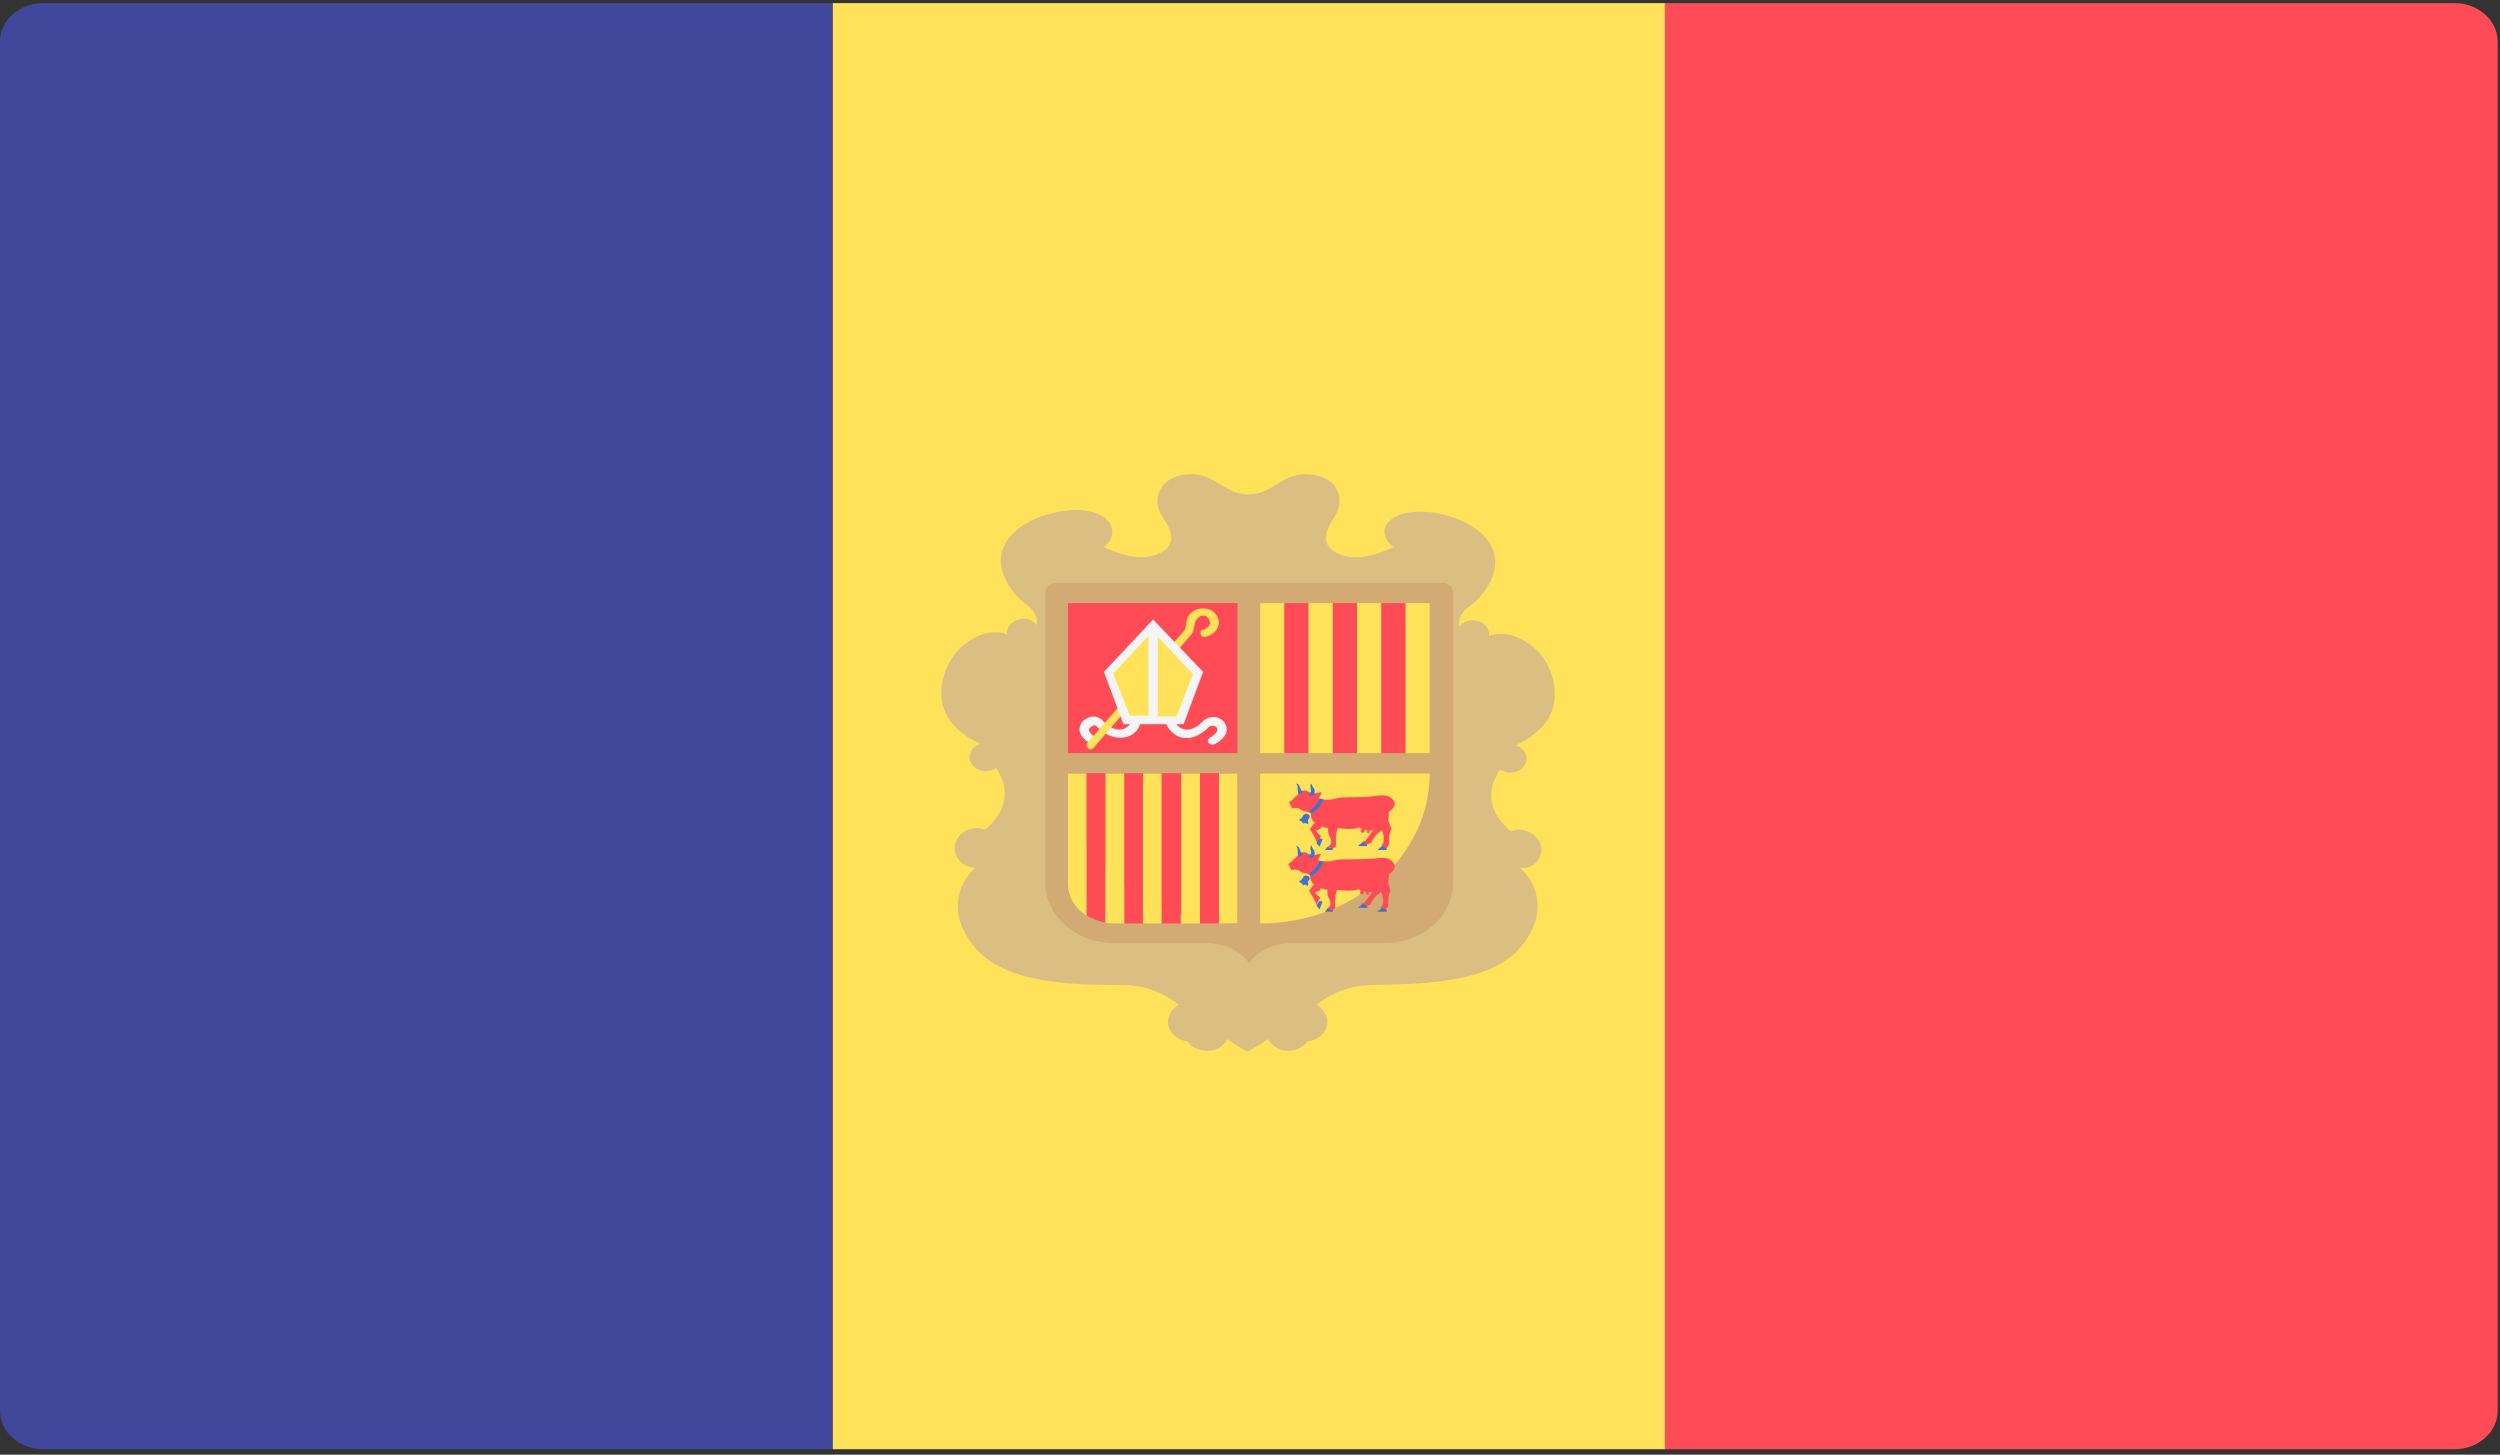<?xml version="1.0" encoding="utf-8"?>
<!-- Generator: Adobe Illustrator 25.0.0, SVG Export Plug-In . SVG Version: 6.00 Build 0)  -->
<svg version="1.1" id="Capa_1" xmlns="http://www.w3.org/2000/svg" xmlns:xlink="http://www.w3.org/1999/xlink" x="0px" y="0px"
	 viewBox="0 0 32 18.62" style="enable-background:new 0 0 32 18.62;" xml:space="preserve">
<rect x="0" y="0" width="32" height="18.62" fill="#333333" stroke="none"/>
<style type="text/css">
	.st0{fill:#FF4B55;}
	.st1{fill:#464655;}
	.st2{fill:#73AF00;}
	.st3{fill:#F5F5F5;}
	.st4{fill:#41479B;}
	.st5{fill:#FFF5DC;}
	.st6{fill:#D27D69;}
	.st7{fill:#FFE15A;}
	.st8{fill:#B95546;}
	.st9{fill:#DCBE82;}
	.st10{fill:#D2AA73;}
	.st11{fill:#4173CD;}
	.st12{fill:#82AFFF;}
	.st13{fill:#F09146;}
	.st14{fill:#FFB400;}
	.st15{fill:#965032;}
	.st16{fill:#BE7855;}
	.st17{fill:#FFBE3C;}
	.st18{fill:#EAF3F5;}
	.st19{fill:#8C5A28;}
	.st20{fill:#F0C850;}
	.st21{fill:#FF6E55;}
	.st22{fill:#FFBE5A;}
	.st23{fill:#3CC8FF;}
	.st24{fill:#825546;}
	.st25{fill:#FFD255;}
	.st26{fill:#FFD25A;}
	.st27{fill:#509664;}
	.st28{fill:#F0AA00;}
	.st29{fill:#A561CD;}
	.st30{fill:#B34900;}
	.st31{fill:#64B496;}
	.st32{fill:#FF6B71;}
	.st33{fill:#5F64B9;}
	.st34{fill:#F5F0F0;}
	.st35{fill:#5A4646;}
	.st36{fill:#E6E1CD;}
	.st37{fill:#FFD0AF;}
	.st38{fill:#FFAF94;}
	.st39{fill:#8CB400;}
	.st40{fill:#69C3FF;}
	.st41{fill:#009B64;}
	.st42{fill:#5AA0E6;}
	.st43{fill:#FFC88C;}
	.st44{fill:#E1E1E1;}
	.st45{fill:#966446;}
	.st46{fill:#BE915A;}
	.st47{fill:#B9B9B9;}
	.st48{fill:#F0C727;}
	.st49{fill:#50AF69;}
	.st50{fill:#FFE6E6;}
	.st51{fill:#FFB750;}
	.st52{fill:#FFC455;}
	.st53{fill:#FFCD55;}
	.st54{fill:#9BC800;}
	.st55{fill:#FFE14E;}
	.st56{fill:#FFB14E;}
	.st57{fill:#B46446;}
	.st58{fill:#5FA000;}
	.st59{fill:#F2DD30;}
	.st60{fill:#FFC855;}
	.st61{fill:#A0A0A0;}
	.st62{fill:#69B469;}
	.st63{fill:#F4E08F;}
	.st64{fill:#ECD077;}
	.st65{fill:#FCF0A8;}
	.st66{fill:#FAB446;}
	.st67{fill:#C8414B;}
	.st68{fill:#FF9B46;}
	.st69{fill:#FF9B55;}
	.st70{fill:#82C3D2;}
	.st71{fill:#5AA587;}
	.st72{fill:#CDCDCD;}
	.st73{fill:#B4A08C;}
	.st74{fill:#FFD250;}
	.st75{fill:#00C3A0;}
	.st76{fill:#00AADC;}
	.st77{fill:#732D37;}
	.st78{fill:#AAD264;}
	.st79{fill:#874150;}
	.st80{fill:#783C46;}
	.st81{fill:#FFB478;}
	.st82{fill:#9B4B5A;}
	.st83{fill:#FFCD5A;}
	.st84{fill:#FFAA5A;}
	.st85{fill:#FF875A;}
	.st86{fill:#E6B432;}
	.st87{fill:#C86464;}
	.st88{fill:#FFF5E1;}
	.st89{fill:#963C3C;}
	.st90{fill:#5A8250;}
	.st91{fill:#AFEBFF;}
	.st92{fill:#557DE6;}
	.st93{fill:#D23741;}
	.st94{fill:#64C86E;}
	.st95{fill:#873250;}
	.st96{fill:#41AA5A;}
	.st97{fill:#8CD7FF;}
	.st98{fill:#6EC86E;}
	.st99{fill:#FFF0E1;}
	.st100{fill:#FFC75A;}
	.st101{fill:#FFD350;}
	.st102{fill:#FFBE50;}
	.st103{fill:#A54B50;}
	.st104{fill:#C87878;}
	.st105{fill:#FF1722;}
	.st106{fill:#FFB441;}
	.st107{fill:#5064AA;}
	.st108{fill:#FFA0D2;}
	.st109{fill:#FF7350;}
	.st110{fill:#245DBD;}
	.st111{fill:#D35A10;}
	.st112{fill:#FFA033;}
	.st113{fill:#FF9480;}
	.st114{fill:#FFA0E4;}
	.st115{fill:#696E7D;}
	.st116{fill:#FFFCFF;}
	.st117{fill:#EBEBEB;}
	.st118{fill:#FF4B57;}
	.st119{fill:#D2D2D2;}
	.st120{fill:#F0C814;}
	.st121{fill:#F7B518;}
	.st122{fill:#2C2F38;}
	.st123{fill:#4C8056;}
	.st124{fill:#F0C419;}
	.st125{fill:#C03A2B;}
	.st126{fill:#EA3F3F;}
	.st127{fill:#E4E3E1;}
	.st128{fill:#2472B2;}
</style>
<g>
	<path class="st4" d="M10.66,18.55H0.55c-0.3,0-0.55-0.22-0.55-0.49V0.53c0-0.27,0.25-0.49,0.55-0.49h10.11V18.55z M10.66,18.55"/>
	<rect x="10.66" y="0.04" class="st7" width="10.66" height="18.51"/>
	<path class="st0" d="M31.42,18.55H21.31V0.04h10.11c0.3,0,0.55,0.22,0.55,0.49v17.53C31.97,18.33,31.72,18.55,31.42,18.55
		L31.42,18.55z M31.42,18.55"/>
	<path class="st9" d="M19.73,10.88c0-0.14-0.13-0.26-0.29-0.26c-0.03,0-0.07,0.01-0.1,0.02c-0.14-0.11-0.4-0.39-0.14-0.79
		c0.04,0.02,0.08,0.04,0.13,0.04c0.12,0,0.21-0.08,0.21-0.18c0-0.08-0.06-0.15-0.14-0.17c0.21-0.1,0.52-0.3,0.5-0.68
		c-0.02-0.54-0.53-0.84-0.84-0.72c0-0.01,0-0.02,0-0.02c0-0.1-0.09-0.18-0.21-0.18c-0.07,0-0.13,0.03-0.17,0.08
		c-0.01-0.05-0.01-0.16,0.13-0.26c0.27-0.2,0.57-0.69,0.02-1.03c-0.3-0.19-0.89-0.28-1.08-0.02C17.68,6.8,17.75,6.96,17.84,7
		c-0.16,0.08-0.45,0.19-0.68,0.1c-0.33-0.13-0.14-0.38-0.07-0.5c0.13-0.2,0.05-0.53-0.39-0.53c-0.29,0-0.43,0.26-0.72,0.26
		c-0.29,0-0.43-0.26-0.72-0.26c-0.43,0-0.52,0.33-0.39,0.53c0.07,0.11,0.27,0.37-0.07,0.5c-0.23,0.09-0.53-0.03-0.68-0.1
		c0.1-0.04,0.16-0.2,0.08-0.31c-0.19-0.26-0.78-0.17-1.08,0.02c-0.55,0.34-0.25,0.83,0.02,1.03c0.14,0.11,0.14,0.21,0.13,0.26
		c-0.04-0.05-0.1-0.08-0.17-0.08c-0.11,0-0.21,0.08-0.21,0.18c0,0.01,0,0.02,0,0.02c-0.31-0.12-0.81,0.18-0.84,0.72
		c-0.02,0.38,0.29,0.59,0.5,0.68c-0.08,0.03-0.14,0.09-0.14,0.17c0,0.1,0.09,0.18,0.21,0.18c0.05,0,0.09-0.01,0.13-0.04
		c0.26,0.39,0,0.67-0.14,0.79c-0.03-0.01-0.06-0.02-0.1-0.02c-0.16,0-0.29,0.11-0.29,0.26c0,0.13,0.11,0.24,0.26,0.25
		c-0.2,0.18-0.38,0.58,0.01,1.03c0.43,0.5,1.44,0.46,1.93,0.47c0.31,0.01,0.54,0.15,0.67,0.25c-0.08,0.04-0.14,0.13-0.14,0.22
		c0,0.13,0.11,0.23,0.25,0.25c0.05,0.07,0.14,0.12,0.25,0.12c0.12,0,0.21-0.06,0.26-0.15c0.15,0.11,0.26,0.16,0.26,0.16
		s0.1-0.05,0.26-0.16c0.05,0.09,0.15,0.15,0.26,0.15c0.1,0,0.19-0.05,0.25-0.12c0.14-0.02,0.25-0.12,0.25-0.25
		c0-0.09-0.06-0.17-0.14-0.22c0.13-0.1,0.36-0.24,0.67-0.25c0.49-0.02,1.5,0.02,1.93-0.47c0.39-0.45,0.21-0.85,0.01-1.03
		C19.62,11.12,19.73,11.01,19.73,10.88L19.73,10.88z M19.73,10.88"/>
	<path class="st10" d="M13.38,7.59v3.71c0,0.42,0.39,0.77,0.87,0.77h1.16c0.43,0,0.58,0.26,0.58,0.26s0.14-0.26,0.58-0.26h1.16
		c0.48,0,0.87-0.34,0.87-0.77V7.59c0-0.07-0.06-0.13-0.14-0.13h-4.92C13.44,7.46,13.38,7.52,13.38,7.59L13.38,7.59z M13.38,7.59"/>
	<rect x="13.67" y="7.72" class="st0" width="2.17" height="1.92"/>
	<path class="st0" d="M15.84,11.82c-1.2,0-2.17-0.86-2.17-1.92h2.17V11.82z M15.84,11.82"/>
	<path class="st7" d="M16.13,11.82V9.9h2.17C18.3,10.96,17.33,11.82,16.13,11.82L16.13,11.82z M16.13,11.82"/>
	<rect x="16.13" y="7.72" class="st7" width="0.31" height="1.92"/>
	<rect x="16.44" y="7.72" class="st0" width="0.31" height="1.92"/>
	<rect x="16.75" y="7.72" class="st7" width="0.31" height="1.92"/>
	<rect x="17.06" y="7.72" class="st0" width="0.31" height="1.92"/>
	<rect x="17.37" y="7.72" class="st7" width="0.31" height="1.92"/>
	<rect x="17.99" y="7.72" class="st7" width="0.31" height="1.92"/>
	<rect x="17.68" y="7.72" class="st0" width="0.31" height="1.92"/>
	<rect x="14.39" y="9.9" class="st0" width="0.24" height="1.92"/>
	<rect x="14.63" y="9.9" class="st7" width="0.24" height="1.92"/>
	<rect x="15.12" y="9.9" class="st7" width="0.24" height="1.92"/>
	<rect x="14.87" y="9.9" class="st0" width="0.24" height="1.92"/>
	<rect x="15.6" y="9.9" class="st7" width="0.24" height="1.92"/>
	<rect x="15.36" y="9.9" class="st0" width="0.24" height="1.92"/>
	<path class="st7" d="M13.91,11.72V9.9h-0.24v1.41C13.67,11.48,13.76,11.63,13.91,11.72L13.91,11.72z M13.91,11.72"/>
	<path class="st0" d="M14.15,11.81V9.9h-0.24v1.82C13.98,11.76,14.06,11.79,14.15,11.81L14.15,11.81z M14.15,11.81"/>
	<path class="st7" d="M14.15,9.9v1.91c0.03,0,0.06,0.01,0.1,0.01h0.14V9.9H14.15z M14.15,9.9"/>
	<path class="st3" d="M13.99,9.53c-0.01,0-0.02,0-0.03-0.01c-0.14-0.08-0.15-0.17-0.14-0.21c0.01-0.06,0.06-0.11,0.13-0.13
		c0.06-0.02,0.13,0,0.17,0.05c0.09,0.09,0.18,0.13,0.26,0.1c0.06-0.02,0.1-0.07,0.1-0.11c0-0.03,0.03-0.05,0.06-0.05
		c0.03,0,0.06,0.02,0.06,0.05c0,0.09-0.07,0.18-0.17,0.21c-0.07,0.02-0.22,0.04-0.39-0.13c-0.02-0.02-0.04-0.02-0.05-0.01
		c-0.02,0.01-0.04,0.02-0.05,0.04c-0.01,0.03,0.03,0.08,0.09,0.11c0.03,0.02,0.03,0.05,0.02,0.07C14.03,9.52,14.01,9.53,13.99,9.53
		L13.99,9.53z M13.99,9.53"/>
	<path class="st3" d="M15.52,9.53c-0.02,0-0.04-0.01-0.05-0.02c-0.02-0.02-0.01-0.05,0.02-0.07c0.07-0.04,0.1-0.08,0.09-0.11
		c0-0.02-0.03-0.04-0.05-0.04c-0.01,0-0.04,0-0.05,0.01c-0.17,0.17-0.31,0.16-0.39,0.13C15,9.39,14.92,9.3,14.92,9.22
		c0-0.03,0.03-0.05,0.06-0.05c0.03,0,0.06,0.02,0.06,0.05c0,0.04,0.04,0.09,0.1,0.11c0.08,0.03,0.17-0.01,0.26-0.1
		c0.04-0.04,0.11-0.06,0.17-0.05c0.07,0.02,0.12,0.07,0.13,0.13c0.01,0.04,0,0.13-0.14,0.21C15.54,9.53,15.53,9.53,15.52,9.53
		L15.52,9.53z M15.52,9.53"/>
	<path class="st7" d="M13.96,9.59c-0.01,0-0.02,0-0.03-0.01c-0.02-0.02-0.03-0.05-0.01-0.07l1.24-1.44
		c0.01-0.02,0.02-0.04,0.02-0.08c0.01-0.06,0.02-0.13,0.12-0.18c0.06-0.03,0.14-0.03,0.2,0c0.07,0.04,0.11,0.11,0.1,0.18
		c-0.01,0.04-0.03,0.12-0.16,0.16c-0.03,0.01-0.06,0-0.07-0.03c-0.01-0.03,0-0.06,0.03-0.06c0.04-0.01,0.08-0.04,0.09-0.08
		c0-0.03-0.02-0.07-0.05-0.09c-0.02-0.01-0.05-0.02-0.08,0c-0.05,0.03-0.06,0.06-0.07,0.11c-0.01,0.04-0.01,0.08-0.04,0.12L14,9.57
		C13.99,9.58,13.98,9.59,13.96,9.59L13.96,9.59z M13.96,9.59"/>
	<path class="st7" d="M14.76,8.01l-0.57,0.61l0.23,0.61h0.68l0.23-0.61L14.76,8.01z M14.76,8.01"/>
	<path class="st3" d="M14.76,7.93L14.13,8.6l0.25,0.67h0.77L15.4,8.6L14.76,7.93z M14.25,8.62l0.45-0.48v1.02h-0.24L14.25,8.62z
		 M15.06,9.17h-0.24V8.15l0.45,0.48L15.06,9.17z M15.06,9.17"/>
	<path class="st0" d="M17.77,10.5l0.01-0.11c0,0,0.11-0.07,0.06-0.14c-0.05-0.07-0.12-0.08-0.25-0.06
		c-0.13,0.02-0.34,0.01-0.43,0.02c-0.09,0.01-0.14,0.05-0.28,0.01l0.04-0.08c0,0-0.07,0.01-0.11,0.02
		c-0.02,0.01-0.07-0.05-0.13-0.04c-0.05,0.01-0.1,0.1-0.18,0.15l0.04,0.08c0,0,0.05-0.02,0.09,0c0.04,0.02,0.05,0.04,0.11,0.04
		l0.04,0.02c0,0-0.01,0.08,0.05,0.12c0,0-0.07,0.08-0.06,0.09c0.01,0.01,0.07,0.11,0.09,0.17l0.05-0.09c0,0-0.08-0.06-0.06-0.07
		c0.01-0.01,0.07-0.02,0.06-0.04c-0.01-0.02,0.04,0,0.09,0.01c0,0,0,0.08,0.01,0.09c0.01,0.01,0.03,0.05,0.03,0.09
		c0,0.04-0.05,0.06-0.05,0.06l0.08,0.02c0,0,0.02-0.03,0.03-0.02c0,0-0.01-0.21,0.03-0.24c0,0,0.19,0.03,0.27-0.01
		c0,0,0.01,0.01,0.03,0.02c-0.01,0.02-0.02,0.04-0.01,0.04c0.01,0.01,0.03,0.01,0.04,0c0,0,0.01-0.01,0.01-0.03
		c0.01,0,0.02,0.01,0.03,0.01c0,0.02,0,0.03,0,0.03c0.01,0.01,0.03,0,0.03-0.01c0,0,0-0.01,0-0.02c0.01,0,0.03,0,0.05-0.01
		l-0.1,0.14l-0.05,0.02l0.06,0.03l0.06-0.02c0,0,0.05-0.12,0.14-0.16c0,0,0.06,0.13-0.01,0.2l0.07,0.03l0.03-0.06
		c0,0-0.01-0.11,0.03-0.19L17.77,10.5z M17.77,10.5"/>
	<path class="st11" d="M16.68,10.14c0,0-0.03-0.02-0.04-0.06c-0.01-0.03-0.02-0.05-0.05-0.05c0,0,0.02,0.02,0.02,0.05
		c0,0.03,0,0.08,0.02,0.09L16.68,10.14z M16.68,10.14"/>
	<path class="st11" d="M16.94,10.23c0,0-0.04,0.12-0.15,0.18l-0.04-0.02c0,0,0.12-0.09,0.14-0.17L16.94,10.23z M16.94,10.23"/>
	<path class="st11" d="M16.74,10.17c0,0,0.05-0.02,0.04-0.06c-0.01-0.04-0.01-0.07,0.01-0.08c0,0,0,0.03,0.02,0.05
		c0.02,0.02,0.03,0.07,0,0.1C16.81,10.18,16.78,10.2,16.74,10.17L16.74,10.17z M16.74,10.17"/>
	<path class="st11" d="M16.75,10.52c-0.01,0-0.01-0.01-0.01-0.02l0.02-0.03c0.01-0.02,0-0.04-0.02-0.05c-0.02-0.01-0.05,0-0.06,0.02
		l-0.02,0.03c0,0.01-0.01,0.01-0.02,0.01l-0.01,0.02c0,0,0.02,0.01,0.04,0.02l0,0c0,0.01,0,0.02,0.01,0.02c0.01,0,0.02,0,0.02-0.01
		l0,0c0.02,0.01,0.04,0.02,0.04,0.02L16.75,10.52z M16.75,10.52"/>
	<path class="st11" d="M16.89,10.73l0.04,0.01l-0.04,0.1l-0.04-0.05L16.89,10.73z M16.89,10.73"/>
	<path class="st11" d="M16.99,10.84l-0.03,0.04h0.1l0-0.02L16.99,10.84z M16.99,10.84"/>
	<path class="st11" d="M17.5,10.81v0.02h-0.12l0.06-0.05L17.5,10.81z M17.5,10.81"/>
	<path class="st11" d="M17.69,10.83l-0.06,0.05h0.12l0-0.02L17.69,10.83z M17.69,10.83"/>
	<path class="st0" d="M17.77,11.3l0.01-0.11c0,0,0.11-0.07,0.06-0.14c-0.05-0.07-0.12-0.08-0.25-0.06C17.45,11,17.24,11,17.15,11
		c-0.09,0.01-0.14,0.05-0.28,0.01l0.04-0.08c0,0-0.07,0.01-0.11,0.02c-0.02,0.01-0.07-0.05-0.13-0.04c-0.05,0.01-0.1,0.1-0.18,0.15
		l0.04,0.08c0,0,0.05-0.02,0.09,0c0.04,0.02,0.05,0.04,0.11,0.04l0.04,0.02c0,0-0.01,0.08,0.05,0.12c0,0-0.07,0.08-0.06,0.09
		c0.01,0.01,0.07,0.11,0.09,0.17l0.05-0.09c0,0-0.08-0.06-0.06-0.07c0.01-0.01,0.07-0.02,0.06-0.04c-0.01-0.02,0.04,0,0.09,0.01
		c0,0,0,0.08,0.01,0.09c0.01,0.01,0.03,0.05,0.03,0.09c0,0.04-0.05,0.06-0.05,0.06l0.08,0.02c0,0,0.02-0.03,0.03-0.02
		c0,0-0.01-0.21,0.03-0.24c0,0,0.19,0.03,0.27-0.01c0,0,0.01,0.01,0.03,0.02c-0.01,0.02-0.02,0.04-0.01,0.04
		c0.01,0.01,0.03,0.01,0.04,0c0,0,0.01-0.01,0.01-0.03c0.01,0,0.02,0.01,0.03,0.01c0,0.02,0,0.03,0,0.03c0.01,0.01,0.03,0,0.03-0.01
		c0,0,0-0.01,0-0.02c0.01,0,0.03,0,0.05-0.01l-0.1,0.14l-0.05,0.02l0.06,0.03l0.06-0.02c0,0,0.05-0.12,0.14-0.16
		c0,0,0.06,0.13-0.01,0.2l0.07,0.03l0.03-0.06c0,0-0.01-0.11,0.03-0.19L17.77,11.3z M17.77,11.3"/>
	<path class="st11" d="M16.68,10.94c0,0-0.03-0.02-0.04-0.06c-0.01-0.03-0.02-0.05-0.05-0.05c0,0,0.02,0.02,0.02,0.05
		c0,0.03,0,0.08,0.02,0.09L16.68,10.94z M16.68,10.94"/>
	<path class="st11" d="M16.94,11.03c0,0-0.04,0.12-0.15,0.18l-0.04-0.02c0,0,0.12-0.09,0.14-0.17L16.94,11.03z M16.94,11.03"/>
	<path class="st11" d="M16.74,10.96c0,0,0.05-0.02,0.04-0.06c-0.01-0.04-0.01-0.07,0.01-0.08c0,0,0,0.03,0.02,0.05
		c0.02,0.02,0.03,0.07,0,0.1C16.81,10.98,16.78,11,16.74,10.96L16.74,10.96z M16.74,10.96"/>
	<path class="st11" d="M16.75,11.31c-0.01,0-0.01-0.01-0.01-0.02l0.02-0.03c0.01-0.02,0-0.04-0.02-0.05c-0.02-0.01-0.05,0-0.06,0.02
		l-0.02,0.03c0,0.01-0.01,0.01-0.02,0.01l-0.01,0.02c0,0,0.02,0.01,0.04,0.02l0,0c0,0.01,0,0.02,0.01,0.02c0.01,0,0.02,0,0.02-0.01
		l0,0c0.02,0.01,0.04,0.02,0.04,0.02L16.75,11.31z M16.75,11.31"/>
	<path class="st11" d="M16.89,11.53l0.04,0.01l-0.04,0.1l-0.04-0.05L16.89,11.53z M16.89,11.53"/>
	<path class="st11" d="M16.99,11.63l-0.03,0.04h0.1l0-0.02L16.99,11.63z M16.99,11.63"/>
	<path class="st11" d="M17.5,11.6v0.02h-0.12l0.06-0.05L17.5,11.6z M17.5,11.6"/>
	<path class="st11" d="M17.69,11.62l-0.06,0.05h0.12l0-0.02L17.69,11.62z M17.69,11.62"/>
</g>
</svg>
